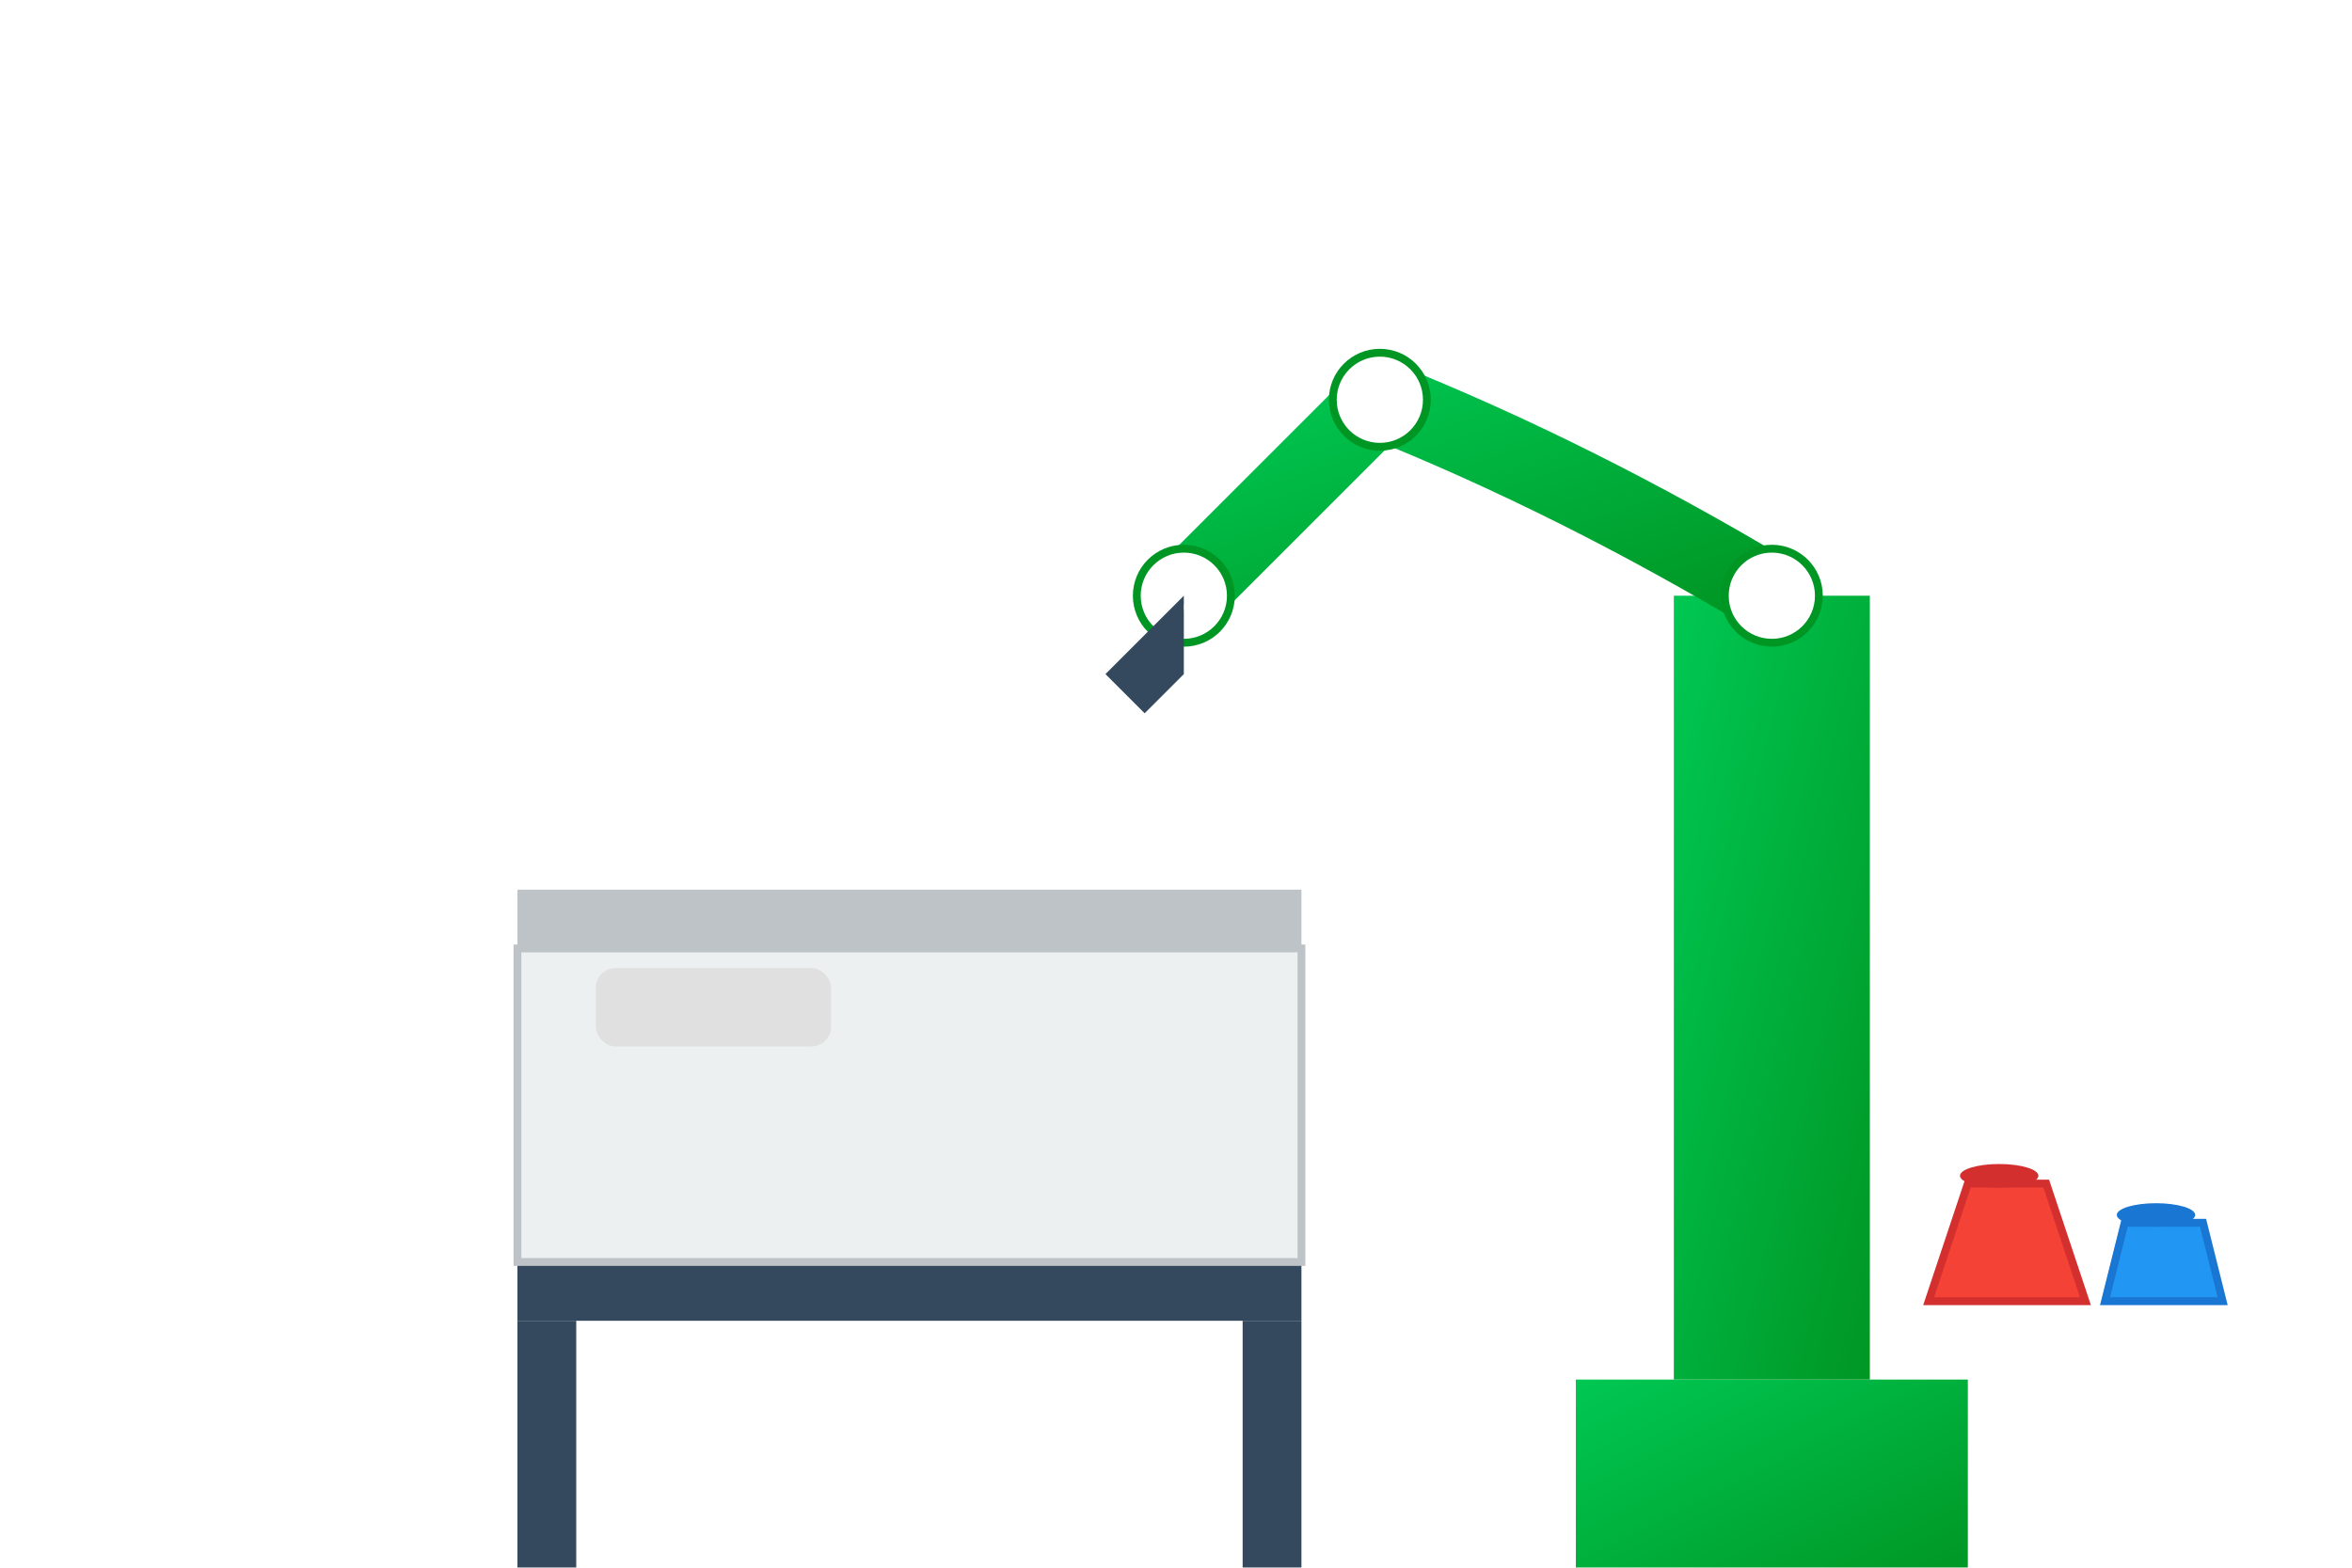 <svg width="600" height="400" xmlns="http://www.w3.org/2000/svg">
  <defs>
    <linearGradient id="robotGradient" x1="0%" y1="0%" x2="100%" y2="100%">
      <stop offset="0%" style="stop-color:#00c853;stop-opacity:1" />
      <stop offset="100%" style="stop-color:#009624;stop-opacity:1" />
    </linearGradient>
    <filter id="shadow" x="-20%" y="-20%" width="140%" height="140%">
      <feGaussianBlur in="SourceAlpha" stdDeviation="3" />
      <feOffset dx="2" dy="2" result="offsetblur" />
      <feFlood flood-color="rgba(0,0,0,0.5)" />
      <feComposite in2="offsetblur" operator="in" />
      <feMerge>
        <feMergeNode />
        <feMergeNode in="SourceGraphic" />
      </feMerge>
    </filter>
  </defs>

  <!-- Clinical bed (moved closer to robot) -->
  <rect x="130" y="320" width="200" height="15" fill="#34495e" filter="url(#shadow)" />
  <rect x="130" y="240" width="200" height="80" fill="#ecf0f1" stroke="#bdc3c7" stroke-width="2" filter="url(#shadow)" />
  <rect x="130" y="335" width="15" height="65" fill="#34495e" filter="url(#shadow)" />
  <rect x="315" y="335" width="15" height="65" fill="#34495e" filter="url(#shadow)" />
  <!-- Headrest -->
  <rect x="130" y="225" width="200" height="15" fill="#bdc3c7" filter="url(#shadow)" />
  <!-- Pillow -->
  <rect x="150" y="245" width="60" height="20" fill="#e0e0e0" rx="5" ry="5" filter="url(#shadow)" />

  <!-- Surgical Robot -->
  <!-- Base -->
  <rect x="400" y="350" width="100" height="50" fill="url(#robotGradient)" filter="url(#shadow)" />

  <!-- Main column -->
  <rect x="425" y="150" width="50" height="200" fill="url(#robotGradient)" filter="url(#shadow)" />

  <!-- Arm with rounded corners -->
  <path d="M450 150 Q400 120 350 100 Q325 125 300 150" 
        stroke="url(#robotGradient)" stroke-width="20" fill="none" filter="url(#shadow)" />

  <!-- Joints -->
  <circle cx="450" cy="150" r="12" fill="#ffffff" stroke="#009624" stroke-width="2" filter="url(#shadow)" />
  <circle cx="350" cy="100" r="12" fill="#ffffff" stroke="#009624" stroke-width="2" filter="url(#shadow)" />
  <circle cx="300" cy="150" r="12" fill="#ffffff" stroke="#009624" stroke-width="2" filter="url(#shadow)" />

  <!-- Surgical tool -->
  <path d="M300 150 L280 170 L290 180 L300 170 Z" fill="#34495e" filter="url(#shadow)" />

  <!-- Flask representations -->
  <path d="M500 300 L520 300 L530 330 L490 330 Z" fill="#f44336" stroke="#d32f2f" stroke-width="2" filter="url(#shadow)" />
  <ellipse cx="510" cy="300" rx="10" ry="3" fill="#d32f2f" />
  <path d="M540 310 L560 310 L565 330 L535 330 Z" fill="#2196f3" stroke="#1976d2" stroke-width="2" filter="url(#shadow)" />
  <ellipse cx="550" cy="310" rx="10" ry="3" fill="#1976d2" />

  <!-- Highlights -->
  <circle cx="455" cy="155" r="3" fill="#ffffff" opacity="0.6" />
  <circle cx="355" cy="105" r="3" fill="#ffffff" opacity="0.6" />
  <circle cx="305" cy="155" r="3" fill="#ffffff" opacity="0.6" />
</svg>